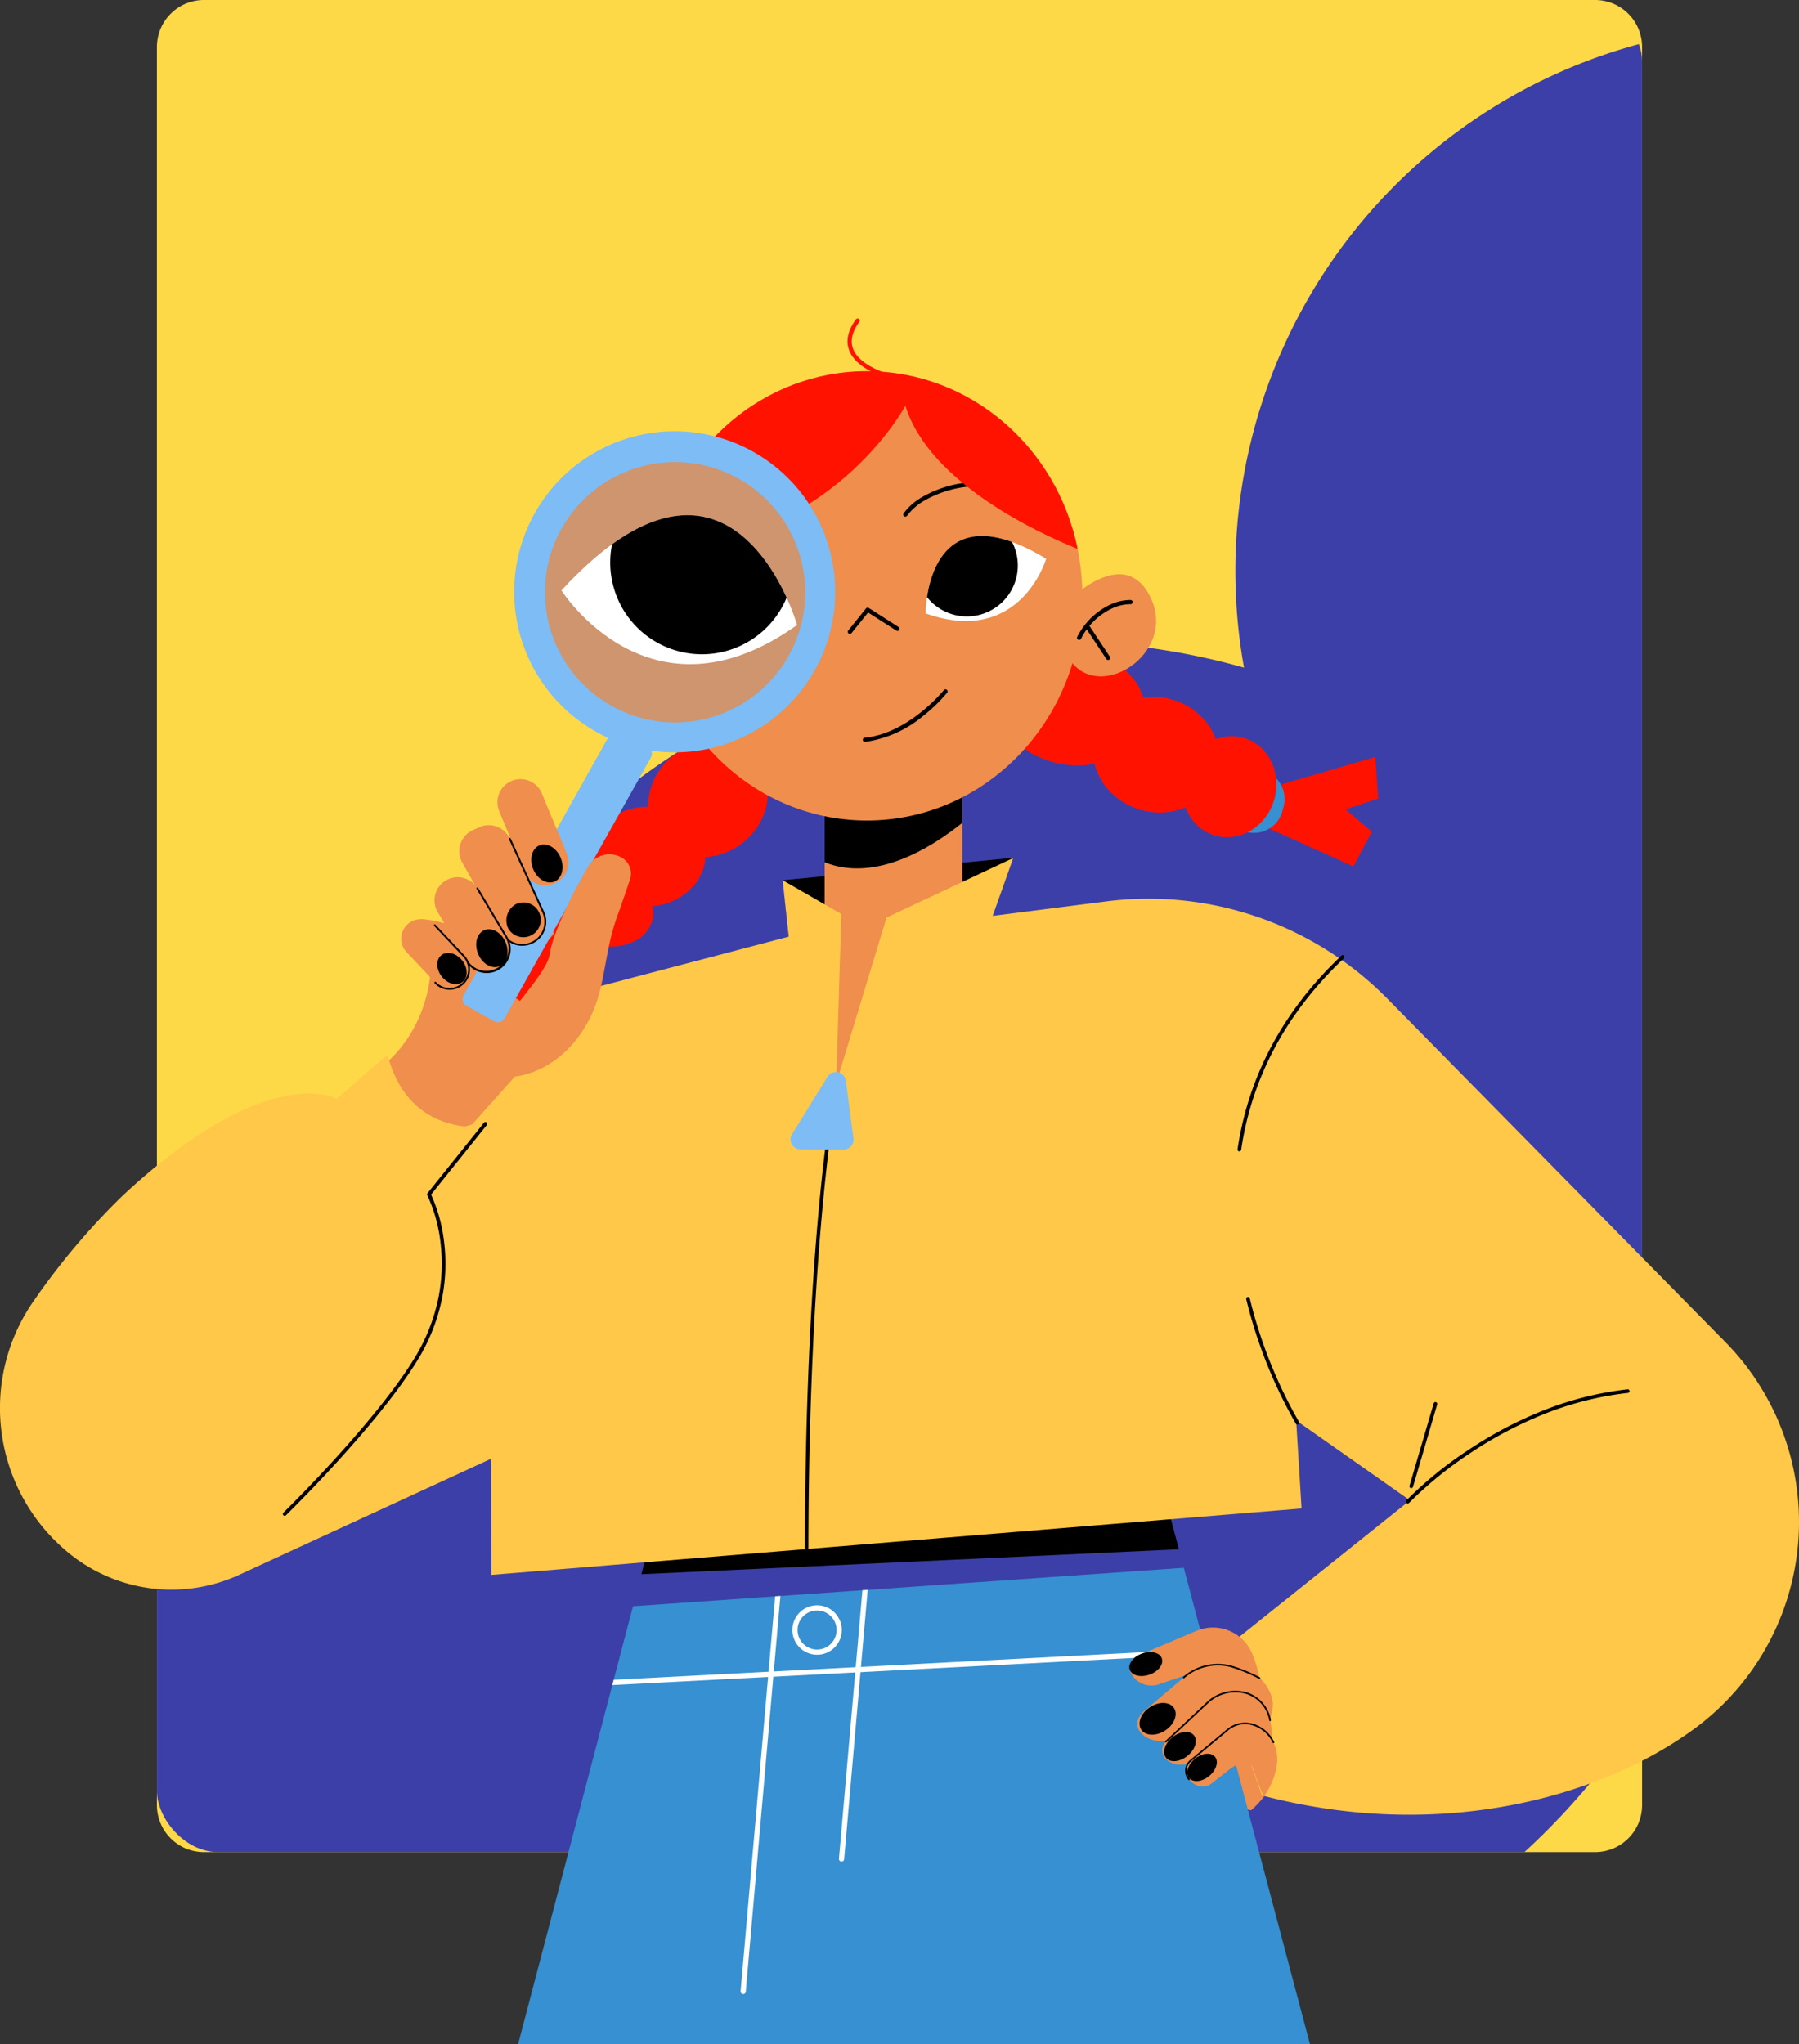 <svg id="Grupo_984215" data-name="Grupo 984215" xmlns="http://www.w3.org/2000/svg" xmlns:xlink="http://www.w3.org/1999/xlink" width="293.434" height="333.356" viewBox="0 0 293.434 333.356">
  <rect x="0" y="0" width="293.434" height="333.356" fill="#333333" stroke="none"/>
  <defs>
    <clipPath id="clip-path">
      <rect id="Rectángulo_47377" data-name="Rectángulo 47377" width="242.248" height="302.043" rx="10" transform="translate(0 0)" fill="#a6bbff"/>
    </clipPath>
    <clipPath id="clip-path-2">
      <rect id="Rectángulo_47376" data-name="Rectángulo 47376" width="293.434" height="281.431" fill="none"/>
    </clipPath>
  </defs>
  <path id="Trazado_212563" data-name="Trazado 212563" d="M234.582,0H7.666A7.666,7.666,0,0,0,0,7.666V294.377a7.666,7.666,0,0,0,7.666,7.666H234.582a7.666,7.666,0,0,0,7.666-7.666V7.666A7.666,7.666,0,0,0,234.582,0Z" transform="translate(25.593 0)" fill="#fed947"/>
  <g id="Enmascarar_grupo_334" data-name="Enmascarar grupo 334" transform="translate(25.593 0)" clip-path="url(#clip-path)">
    <path id="Unión_18" data-name="Unión 18" d="M157.65,172.831a88.921,88.921,0,1,1,2.769-109.837A113.851,113.851,0,0,1,347.987,50.163,88.964,88.964,0,1,1,367.32,153.868a113.841,113.841,0,0,1-209.67,18.962Z" transform="matrix(0.809, -0.588, 0.588, 0.809, -133.7, 272.913)" fill="#3c3fa7"/>
  </g>
  <g id="Grupo_176392" data-name="Grupo 176392" transform="translate(0 51.925)">
    <g id="Grupo_176393" data-name="Grupo 176393">
      <g id="Grupo_176392-2" data-name="Grupo 176392" clip-path="url(#clip-path-2)">
        <path id="Trazado_189326" data-name="Trazado 189326" d="M365.18,520.234s3.5.114,5.26,1.482-5.281,4.193-5.281,4.193Z" transform="translate(-296.381 -422.248)" fill="#ef8e4d"/>
        <path id="Trazado_189327" data-name="Trazado 189327" d="M1056.363,1227.256l-6.011,6.7,1.314,4.559,4.923.886s3.284-2.755,3.339-5.075-3.566-7.068-3.566-7.068" transform="translate(-852.517 -996.103)" fill="#ef8e4d"/>
        <path id="Trazado_189328" data-name="Trazado 189328" d="M332.476,501.4s7.9-5.68,7.734-18.036c-.081-6,11.086-13.2,11.086-13.2l11.672-2.348,1.207,14.019-11.47,24.282-4.2,6.717-12.838,5.894Z" transform="translate(-269.854 -379.701)" fill="#ef8e4d"/>
        <path id="Trazado_189329" data-name="Trazado 189329" d="M452.15,531.971l1.827,12.735-6.721-.862-.835-4.527-4.281,2.719-5.048-3.417,8.728-10.089Z" transform="translate(-354.765 -428.982)" fill="#ff1300"/>
        <path id="Trazado_189330" data-name="Trazado 189330" d="M575.05,366.577c4.912,1.654,7.1,7.011,4.894,11.967s-7.983,7.632-12.895,5.978-7.1-7.011-4.894-11.967,7.983-7.632,12.895-5.978" transform="translate(-455.574 -297.136)" fill="#ff1300"/>
        <path id="Trazado_189331" data-name="Trazado 189331" d="M514.612,438.114c4.57,2.125,10.377.628,12.971-3.344s.992-8.913-3.578-11.038-10.377-.628-12.971,3.343-.992,8.913,3.578,11.038" transform="translate(-413.772 -343.139)" fill="#ff1300"/>
        <path id="Trazado_189332" data-name="Trazado 189332" d="M478.64,515.205l9.382,3.89-.351.615c-.881,1.543-3.187,2.134-5.15,1.32l-2.273-.942c-1.963-.814-2.84-2.724-1.959-4.267Z" transform="translate(-387.924 -418.167)" fill="#ff1300"/>
        <path id="Trazado_189333" data-name="Trazado 189333" d="M484.069,488.832c4.055,1.886,8.886,1.052,10.79-1.863s.159-6.806-3.9-8.692-8.886-1.051-10.79,1.863-.16,6.806,3.9,8.692" transform="translate(-389.107 -387.375)" fill="#ff1300"/>
        <path id="Trazado_189334" data-name="Trazado 189334" d="M1098.313,384.223l15.194-4.44.5,6.774-5.358,1.761,4.324,3.636-3.023,5.664-14.391-6.468Z" transform="translate(-889.208 -308.251)" fill="#ff1300"/>
        <path id="Trazado_189335" data-name="Trazado 189335" d="M864.171,292.888c.892-5.164,6.956-8.428,13.544-7.29s11.205,6.247,10.313,11.411-6.956,8.428-13.544,7.29-11.2-6.247-10.313-11.411" transform="translate(-701.314 -231.623)" fill="#ff1300"/>
        <path id="Trazado_189336" data-name="Trazado 189336" d="M966.723,340.057c1.549-4.926-1.629-10.314-7.1-12.034s-11.16.879-12.709,5.805,1.629,10.314,7.1,12.034,11.16-.879,12.709-5.805" transform="translate(-768.245 -265.81)" fill="#ff1300"/>
        <path id="Trazado_189337" data-name="Trazado 189337" d="M1079.632,401.509l2.6-10.016a4.783,4.783,0,0,1,3.427,5.832l-.2.756a4.783,4.783,0,0,1-5.832,3.427Z" transform="translate(-876.282 -317.756)" fill="#3690d1"/>
        <path id="Trazado_189338" data-name="Trazado 189338" d="M1038.745,372.3c1.375-4.372-.765-8.939-4.779-10.2s-8.383,1.258-9.758,5.63.765,8.939,4.78,10.2,8.383-1.258,9.757-5.63" transform="translate(-830.959 -293.637)" fill="#ff1300"/>
        <path id="Trazado_189339" data-name="Trazado 189339" d="M643.125,997.269l-4.21-15.892-18.742,1.407-61.385,5.857-3.331,12.692Z" transform="translate(-450.837 -796.535)"/>
        <path id="Trazado_189340" data-name="Trazado 189340" d="M715.622,467.008l-37.6,3.659.926,9.211,23.47-1.556,7.739-3.239Z" transform="translate(-550.314 -379.047)"/>
        <rect id="Rectángulo_47375" data-name="Rectángulo 47375" width="22.453" height="67.358" transform="translate(134.51 72.816)" fill="#ef8e4d"/>
        <path id="Trazado_189341" data-name="Trazado 189341" d="M473.993,476.661l18.5-2.36a54.69,54.69,0,0,1,45.893,15.882l55.081,55.947a41.844,41.844,0,0,1-5.013,63.088c-15.647,11.473-41.974,18.422-70.54,10.878l-7.9-22.489,32.038-25.63-18.56-13.036.884,14.362L392.249,584.129l-.221-31.358L384.5,514.22l12.9-22.794,43.311-11.375-.977-9.208,9.578,5.505-.848,27.645,8.215-27.058,20.668-9.715Z" transform="translate(-312.077 -379.221)" fill="#ffc849"/>
        <path id="Trazado_189342" data-name="Trazado 189342" d="M714.143,391.838v12.681c8.332,3.365,17.553-2.491,22.453-6.429v-8.979l-13.407.978Z" transform="translate(-579.634 -315.823)"/>
        <path id="Trazado_189343" data-name="Trazado 189343" d="M564.12,82.649c0-20.218,15.734-36.608,35.143-36.608s35.143,16.39,35.143,36.608-15.734,36.608-35.143,36.608-35.143-16.39-35.143-36.608" transform="translate(-457.868 -37.37)" fill="#ef8e4d"/>
        <path id="Trazado_189344" data-name="Trazado 189344" d="M917.4,225.367s8.535-8.391,12.673-.258c4.885,9.6-9.184,18.112-13.52,9.59s.848-9.332.848-9.332" transform="translate(-742.516 -179.829)" fill="#ef8e4d"/>
        <path id="Trazado_189345" data-name="Trazado 189345" d="M734.495,254.734a.342.342,0,0,1-.266-.556l2.9-3.6a.342.342,0,0,1,.45-.074l4.853,3.1a.342.342,0,1,1-.368.576l-4.595-2.937-2.71,3.364a.341.341,0,0,1-.266.127" transform="translate(-595.875 -203.277)"/>
        <path id="Trazado_189346" data-name="Trazado 189346" d="M747.51,329.691a.342.342,0,0,1-.032-.682c7.2-.692,12.867-7.706,12.923-7.777a.342.342,0,0,1,.534.426,26.255,26.255,0,0,1-3.844,3.738,18.87,18.87,0,0,1-9.548,4.294l-.033,0" transform="translate(-606.439 -260.624)"/>
        <path id="Trazado_189347" data-name="Trazado 189347" d="M782.558,147.3a.342.342,0,0,1-.287-.527,9.681,9.681,0,0,1,2.891-2.588,18.628,18.628,0,0,1,10.04-2.536.342.342,0,1,1,0,.683,17.99,17.99,0,0,0-9.639,2.408,9.263,9.263,0,0,0-2.718,2.4.342.342,0,0,1-.287.155" transform="translate(-634.886 -114.968)"/>
        <path id="Trazado_189348" data-name="Trazado 189348" d="M933.047,250.357a.342.342,0,0,1-.3-.507,11.51,11.51,0,0,1,5.639-5.361,7.6,7.6,0,0,1,3.085-.633.342.342,0,0,1-.043.682,7.1,7.1,0,0,0-2.819.6,10.856,10.856,0,0,0-5.265,5.044.341.341,0,0,1-.3.177" transform="translate(-757.03 -197.924)"/>
        <path id="Trazado_189349" data-name="Trazado 189349" d="M943.52,270.705a.34.34,0,0,1-.285-.153l-3.394-5.131a.342.342,0,0,1,.57-.377l3.393,5.131a.342.342,0,0,1-.285.53" transform="translate(-762.775 -214.999)"/>
        <path id="Trazado_189350" data-name="Trazado 189350" d="M801.575,201.026s-.055-20.927,19.661-8.905c0,0-4.192,14.376-19.661,8.905" transform="translate(-650.598 -152.913)" fill="#fff"/>
        <path id="Trazado_189351" data-name="Trazado 189351" d="M802.793,198.386a8.307,8.307,0,0,0,13.866-9.013c-10.523-3.806-13.19,4.51-13.866,9.013" transform="translate(-651.586 -152.917)"/>
        <path id="Trazado_189352" data-name="Trazado 189352" d="M602.656,45.706c-16.866,0-30.957,12.377-34.36,28.887,28.465-.413,40.637-23.239,40.637-23.239,3.949,12.684,22.016,20.893,28.1,23.337-3.367-16.559-17.48-28.985-34.38-28.985" transform="translate(-461.257 -37.098)" fill="#ff1300"/>
        <path id="Trazado_189353" data-name="Trazado 189353" d="M461.938,123.556a23.665,23.665,0,1,1,9.114,32.2,23.665,23.665,0,0,1-9.114-32.2" transform="translate(-372.488 -90.443)" fill="#ce956e"/>
        <path id="Trazado_189354" data-name="Trazado 189354" d="M400.658,400.069l23.892-42.581a1.226,1.226,0,0,1,1.668-.472l4.558,2.547a1.225,1.225,0,0,1,.472,1.668l-23.892,42.581a1.225,1.225,0,0,1-1.668.472l-4.558-2.547a1.226,1.226,0,0,1-.472-1.668" transform="translate(-325.067 -289.646)" fill="#7dbcf5"/>
        <path id="Trazado_189355" data-name="Trazado 189355" d="M524.645,188.3s-10.3-36.229-38.437-5.636c0,0,14.4,22.785,38.437,5.636" transform="translate(-394.63 -138.299)" fill="#fff"/>
        <path id="Trazado_189356" data-name="Trazado 189356" d="M547.53,192.494a14.926,14.926,0,0,0,9.687-8.65c-3.406-7.455-12.154-20.524-28.47-8.705a14.958,14.958,0,0,0,18.784,17.355" transform="translate(-428.912 -138.299)"/>
        <path id="Trazado_189357" data-name="Trazado 189357" d="M472.008,150.666a26.183,26.183,0,1,1,7.148-1,26.226,26.226,0,0,1-7.148,1M453.519,114.2h0a21.24,21.24,0,0,0,18.5,31.587,21.322,21.322,0,0,0,5.812-.812A21.224,21.224,0,1,0,453.519,114.2" transform="translate(-361.939 -79.894)" fill="#7dbcf5"/>
        <path id="Trazado_189358" data-name="Trazado 189358" d="M577.845,1159.469l-20.576-77.675-89.84,6.271-18.737,71.4Z" transform="translate(-364.18 -878.039)" fill="#3690d1"/>
        <path id="Trazado_189359" data-name="Trazado 189359" d="M349.629,508.105l6.977-7.817s7.661-.474,12.25-9.552c2.589-5.121,2.252-10.62,4.5-16.745.725-1.98,1.471-4.194,2.023-5.824a3.021,3.021,0,0,0-1.407-3.616,4.033,4.033,0,0,0-5.411,1.477c-2.145,3.612-5.809,10.807-6.263,14.28-.255,1.952-3.05,5.4-6.259,9.381-7.784,9.666-20.146,22.218-20.146,22.218Z" transform="translate(-272.623 -376.647)" fill="#ef8e4d"/>
        <path id="Trazado_189360" data-name="Trazado 189360" d="M690.206,1122.34a4.03,4.03,0,1,1,4.031-4.03,4.035,4.035,0,0,1-4.031,4.03m0-7.212a3.182,3.182,0,1,0,3.182,3.182,3.186,3.186,0,0,0-3.182-3.182" transform="translate(-556.933 -904.405)" fill="#fff"/>
        <path id="Trazado_189361" data-name="Trazado 189361" d="M1071.991,583.46a.272.272,0,0,1-.044,0,.3.3,0,0,1-.251-.337c1.782-11.981,7.47-22.593,16.906-31.539a.3.3,0,1,1,.409.431c-9.338,8.853-14.965,19.348-16.727,31.2a.3.3,0,0,1-.293.253" transform="translate(-869.839 -447.624)"/>
        <path id="Trazado_189362" data-name="Trazado 189362" d="M1087.591,868.306a.3.3,0,0,1-.252-.14,77.682,77.682,0,0,1-8.083-20.259.3.3,0,1,1,.577-.142,77.045,77.045,0,0,0,8.011,20.088.3.3,0,0,1-.252.454" transform="translate(-875.97 -687.905)"/>
        <path id="Trazado_189363" data-name="Trazado 189363" d="M697.306,735.786a.3.3,0,0,1-.3-.3c0-15.235.434-37.8,2.5-58.794,1.237-12.562,2.492-18.678,2.5-18.738a.3.3,0,0,1,.581.12c-.012.06-1.262,6.156-2.5,18.693-1.139,11.571-2.5,31.151-2.5,58.719a.3.3,0,0,1-.3.3" transform="translate(-565.727 -533.839)"/>
        <path id="Trazado_189364" data-name="Trazado 189364" d="M435.19,414.157l-4.042-9.779a3.767,3.767,0,1,1,6.962-2.878l4.042,9.779a3.767,3.767,0,0,1-6.962,2.878" transform="translate(-349.709 -323.988)" fill="#ef8e4d"/>
        <path id="Trazado_189365" data-name="Trazado 189365" d="M625.677,1152.974a.421.421,0,0,0-.446-.4L530.5,1157.5l-.226.861,95-4.938a.424.424,0,0,0,.4-.446" transform="translate(-430.398 -935.485)" fill="#fff"/>
        <path id="Trazado_189366" data-name="Trazado 189366" d="M404.722,456.429l-6.487-11.5a3.772,3.772,0,0,1,1.721-5.285l1.033-.47a3.771,3.771,0,0,1,5,1.868l5.454,11.969a3.771,3.771,0,0,1-6.716,3.416" transform="translate(-322.831 -356.181)" fill="#ef8e4d"/>
        <path id="Trazado_189367" data-name="Trazado 189367" d="M437.426,467.376a3.922,3.922,0,0,1-3.414-1.994.148.148,0,1,1,.257-.145,3.623,3.623,0,0,0,6.453-3.283l-5.454-11.969a.148.148,0,0,1,.269-.123l5.454,11.969a3.921,3.921,0,0,1-3.565,5.545" transform="translate(-352.25 -365.061)"/>
        <path id="Trazado_189368" data-name="Trazado 189368" d="M999.487,1141.768a21.942,21.942,0,0,0-1.14-3.856,6.947,6.947,0,0,0-9.17-3.836l-9.585,4.052a2.1,2.1,0,0,0-.965,3.05,3.8,3.8,0,0,0,4.5,1.585l6.633-2.252Z" transform="translate(-794.042 -920.024)" fill="#ef8e4d"/>
        <path id="Trazado_189369" data-name="Trazado 189369" d="M381.535,497.479l-4.737-7.953a3.767,3.767,0,0,1,6.473-3.855l4.737,7.953a3.767,3.767,0,1,1-6.472,3.855" transform="translate(-305.396 -392.702)" fill="#ef8e4d"/>
        <path id="Trazado_189370" data-name="Trazado 189370" d="M406.842,506.756a3.915,3.915,0,0,1-3.37-1.91.148.148,0,1,1,.254-.151,3.619,3.619,0,0,0,6.219-3.7l-4.737-7.953a.148.148,0,1,1,.254-.151l4.737,7.953a3.913,3.913,0,0,1-3.357,5.917" transform="translate(-327.461 -399.993)"/>
        <path id="Trazado_189371" data-name="Trazado 189371" d="M1006.106,1177.1l.834-4.048a3.983,3.983,0,0,0-.022-1.748,6.634,6.634,0,0,0-4.922-4.883l-1.884-.444a8.678,8.678,0,0,0-7.606,1.829l-6.33,5.365c-3.055,2.594.046,5.444,3.346,4.977a6.916,6.916,0,0,0,.983-.21c2.859-.841,7.913-5.109,7.913-5.109Z" transform="translate(-799.415 -946.18)" fill="#ef8e4d"/>
        <path id="Trazado_189372" data-name="Trazado 189372" d="M1024.527,1198.444s.013-5.7-1.4-7.316a6.328,6.328,0,0,0-9.112-.552l-6.924,6.5a1.979,1.979,0,0,0,.154,2.974,3.577,3.577,0,0,0,2.017.782,3.433,3.433,0,0,0,2.362-.774l4.97-4.015Z" transform="translate(-816.916 -964.969)" fill="#ef8e4d"/>
        <path id="Trazado_189373" data-name="Trazado 189373" d="M1041.256,1219.626c-1.59-3.155-5.141-3.981-7.464-2.045l-6.2,5.166a2.17,2.17,0,0,0-.1,2.914,3.165,3.165,0,0,0,1.6,1.094,2.363,2.363,0,0,0,2-.36l3.054-2.383c4.29-3,3.021-.729,5.56,4.472,0,0,3.585-4.8,1.541-8.857" transform="translate(-833.551 -987.408)" fill="#ef8e4d"/>
        <path id="Trazado_189374" data-name="Trazado 189374" d="M1217.813,945.827a.3.3,0,0,1-.217-.5,63.063,63.063,0,0,1,10.073-8.2,65.98,65.98,0,0,1,11.408-6.118,53.465,53.465,0,0,1,14.629-3.8.3.3,0,0,1,.064.59,52.892,52.892,0,0,0-14.456,3.753,65.356,65.356,0,0,0-11.3,6.058,63.563,63.563,0,0,0-9.983,8.125.3.3,0,0,1-.216.094" transform="translate(-988.196 -752.566)"/>
        <path id="Trazado_189375" data-name="Trazado 189375" d="M1220.842,952.527a.307.307,0,0,1-.084-.012.3.3,0,0,1-.2-.369l3.933-13.4a.3.3,0,1,1,.57.167l-3.933,13.4a.3.3,0,0,1-.285.213" transform="translate(-990.654 -761.761)"/>
        <path id="Trazado_189376" data-name="Trazado 189376" d="M63.211,637.371,54.9,644.584s-11.044-6.366-34.809,15.722A115.3,115.3,0,0,0,5.7,677.262a30.516,30.516,0,0,0,5.577,41.456,26.478,26.478,0,0,0,27.768,3.491l47.915-22.075-2.537-51.8s-16.909,5.583-21.218-10.958" transform="translate(0 -517.323)" fill="#ffc849"/>
        <path id="Trazado_189377" data-name="Trazado 189377" d="M245.237,760.208a.3.3,0,0,1-.208-.509c.037-.036,3.77-3.69,8.251-8.6,4.131-4.526,9.759-11.075,13.114-16.571a30.335,30.335,0,0,0,3.972-10.117,28.285,28.285,0,0,0,.323-8.479,25.058,25.058,0,0,0-2.182-8.012.3.3,0,0,1,.031-.323l9.179-11.461a.3.3,0,1,1,.464.371l-9.06,11.313a25.9,25.9,0,0,1,2.156,8.019,28.865,28.865,0,0,1-.324,8.666,30.917,30.917,0,0,1-4.052,10.332c-3.381,5.537-9.036,12.118-13.185,16.665-4.491,4.922-8.235,8.586-8.272,8.622a.3.3,0,0,1-.208.085" transform="translate(-198.806 -564.927)"/>
        <path id="Trazado_189378" data-name="Trazado 189378" d="M690.642,653.3l-5.787,9.363a1.619,1.619,0,0,0,1.37,2.47l7.023.033a1.619,1.619,0,0,0,1.613-1.83l-1.235-9.4a1.619,1.619,0,0,0-2.983-.64" transform="translate(-555.664 -529.623)" fill="#7dbcf5"/>
        <path id="Trazado_189379" data-name="Trazado 189379" d="M743.1,10.444a.336.336,0,0,1-.061-.005,21.665,21.665,0,0,1-3.777-1.112c-2.675-1.066-4.361-2.426-5.012-4.04C733.62,3.735,733.987,2,735.335.145a.342.342,0,0,1,.553.4c-1.2,1.657-1.54,3.166-1.009,4.485,1.392,3.458,8.207,4.723,8.276,4.736a.342.342,0,0,1-.06.678" transform="translate(-595.71 -0.003)" fill="#ff1300"/>
        <path id="Trazado_189380" data-name="Trazado 189380" d="M641.729,1171.1h.037a.424.424,0,0,0,.422-.387l5.647-64.533-.857.059-5.635,64.4a.425.425,0,0,0,.386.46" transform="translate(-520.544 -897.831)" fill="#fff"/>
        <path id="Trazado_189381" data-name="Trazado 189381" d="M726.9,1145.21a.425.425,0,0,0,.46-.386L731.2,1100.9l-.857.06-3.831,43.788a.425.425,0,0,0,.386.46" transform="translate(-589.671 -893.547)" fill="#fff"/>
        <path id="Trazado_189382" data-name="Trazado 189382" d="M460.4,459.564c.674,1.63,2.222,2.536,3.459,2.025s1.693-2.247,1.02-3.876-2.222-2.536-3.459-2.025-1.693,2.247-1.02,3.876" transform="translate(-373.432 -369.743)"/>
        <path id="Trazado_189383" data-name="Trazado 189383" d="M438.949,510.031a2.836,2.836,0,1,0,1.38-4.025,3.021,3.021,0,0,0-1.38,4.025" transform="translate(-356.051 -410.545)"/>
        <path id="Trazado_189384" data-name="Trazado 189384" d="M412.727,532.906c.674,1.63,2.224,2.535,3.464,2.023s1.7-2.249,1.025-3.878-2.225-2.536-3.464-2.023-1.7,2.249-1.025,3.878" transform="translate(-334.738 -429.27)"/>
        <path id="Trazado_189385" data-name="Trazado 189385" d="M353.017,530.563l-4.711-5.005a3.178,3.178,0,1,1,4.628-4.357l4.711,5.005a3.178,3.178,0,0,1-4.628,4.356" transform="translate(-282.001 -422.222)" fill="#ef8e4d"/>
        <path id="Trazado_189386" data-name="Trazado 189386" d="M379.444,553.26c.956,1.206,2.474,1.594,3.391.866s.885-2.294-.07-3.5-2.474-1.593-3.391-.866-.885,2.294.07,3.5" transform="translate(-307.377 -445.916)"/>
        <path id="Trazado_189387" data-name="Trazado 189387" d="M378.364,535.382h-.1a3.3,3.3,0,0,1-2.321-1.045.148.148,0,1,1,.215-.2,3.03,3.03,0,1,0,4.413-4.154l-4.711-5.005a.148.148,0,1,1,.215-.2l4.711,5.005a3.326,3.326,0,0,1-2.419,5.605" transform="translate(-305.032 -425.893)"/>
        <path id="Trazado_189388" data-name="Trazado 189388" d="M978.047,1157.651c.337.949,1.782,1.3,3.229.789s2.345-1.7,2.008-2.648-1.782-1.3-3.228-.788-2.345,1.7-2.008,2.648" transform="translate(-793.774 -937.267)"/>
        <path id="Trazado_189389" data-name="Trazado 189389" d="M987.092,1203.155c.69,1.047,2.445,1.109,3.92.138s2.112-2.609,1.422-3.656-2.445-1.109-3.92-.138-2.111,2.609-1.421,3.656" transform="translate(-800.947 -973.013)"/>
        <path id="Trazado_189390" data-name="Trazado 189390" d="M1008.4,1228.151c.677.839,2.244.7,3.5-.315s1.724-2.515,1.047-3.354-2.244-.7-3.5.315-1.724,2.514-1.047,3.354" transform="translate(-818.211 -993.406)"/>
        <path id="Trazado_189391" data-name="Trazado 189391" d="M1028.427,1246.75c.633.784,2.1.653,3.269-.294s1.611-2.349.978-3.133-2.1-.652-3.269.294-1.611,2.349-.978,3.133" transform="translate(-834.487 -1008.728)"/>
        <path id="Trazado_189392" data-name="Trazado 189392" d="M1026.936,1225.224a.133.133,0,0,1-.1-.05,2.314,2.314,0,0,1,.117-3.1l6.2-5.166a4.584,4.584,0,0,1,3.887-.969,5.577,5.577,0,0,1,3.781,3.057.134.134,0,1,1-.239.12,5.309,5.309,0,0,0-3.6-2.915,4.263,4.263,0,0,0-3.662.912l-6.2,5.166a2.037,2.037,0,0,0-.081,2.727.133.133,0,0,1-.1.218" transform="translate(-832.993 -986.837)"/>
        <path id="Trazado_189393" data-name="Trazado 189393" d="M1009.1,1196.662a.134.134,0,0,1-.092-.231l6.924-6.5a6.8,6.8,0,0,1,6.293-1.467,5.775,5.775,0,0,1,4,4.53.134.134,0,1,1-.259.065,5.521,5.521,0,0,0-3.814-4.338,6.52,6.52,0,0,0-6.035,1.4l-6.924,6.5a.133.133,0,0,1-.091.036" transform="translate(-818.931 -964.417)"/>
        <path id="Trazado_189394" data-name="Trazado 189394" d="M1036.949,1167.423a.132.132,0,0,1-.061-.015,26.885,26.885,0,0,0-4.717-1.931,8.355,8.355,0,0,0-7.489,1.8.133.133,0,1,1-.173-.2,8.613,8.613,0,0,1,7.723-1.858,26.589,26.589,0,0,1,4.779,1.954.134.134,0,0,1-.062.252" transform="translate(-831.504 -945.546)"/>
      </g>
    </g>
  </g>
</svg>

